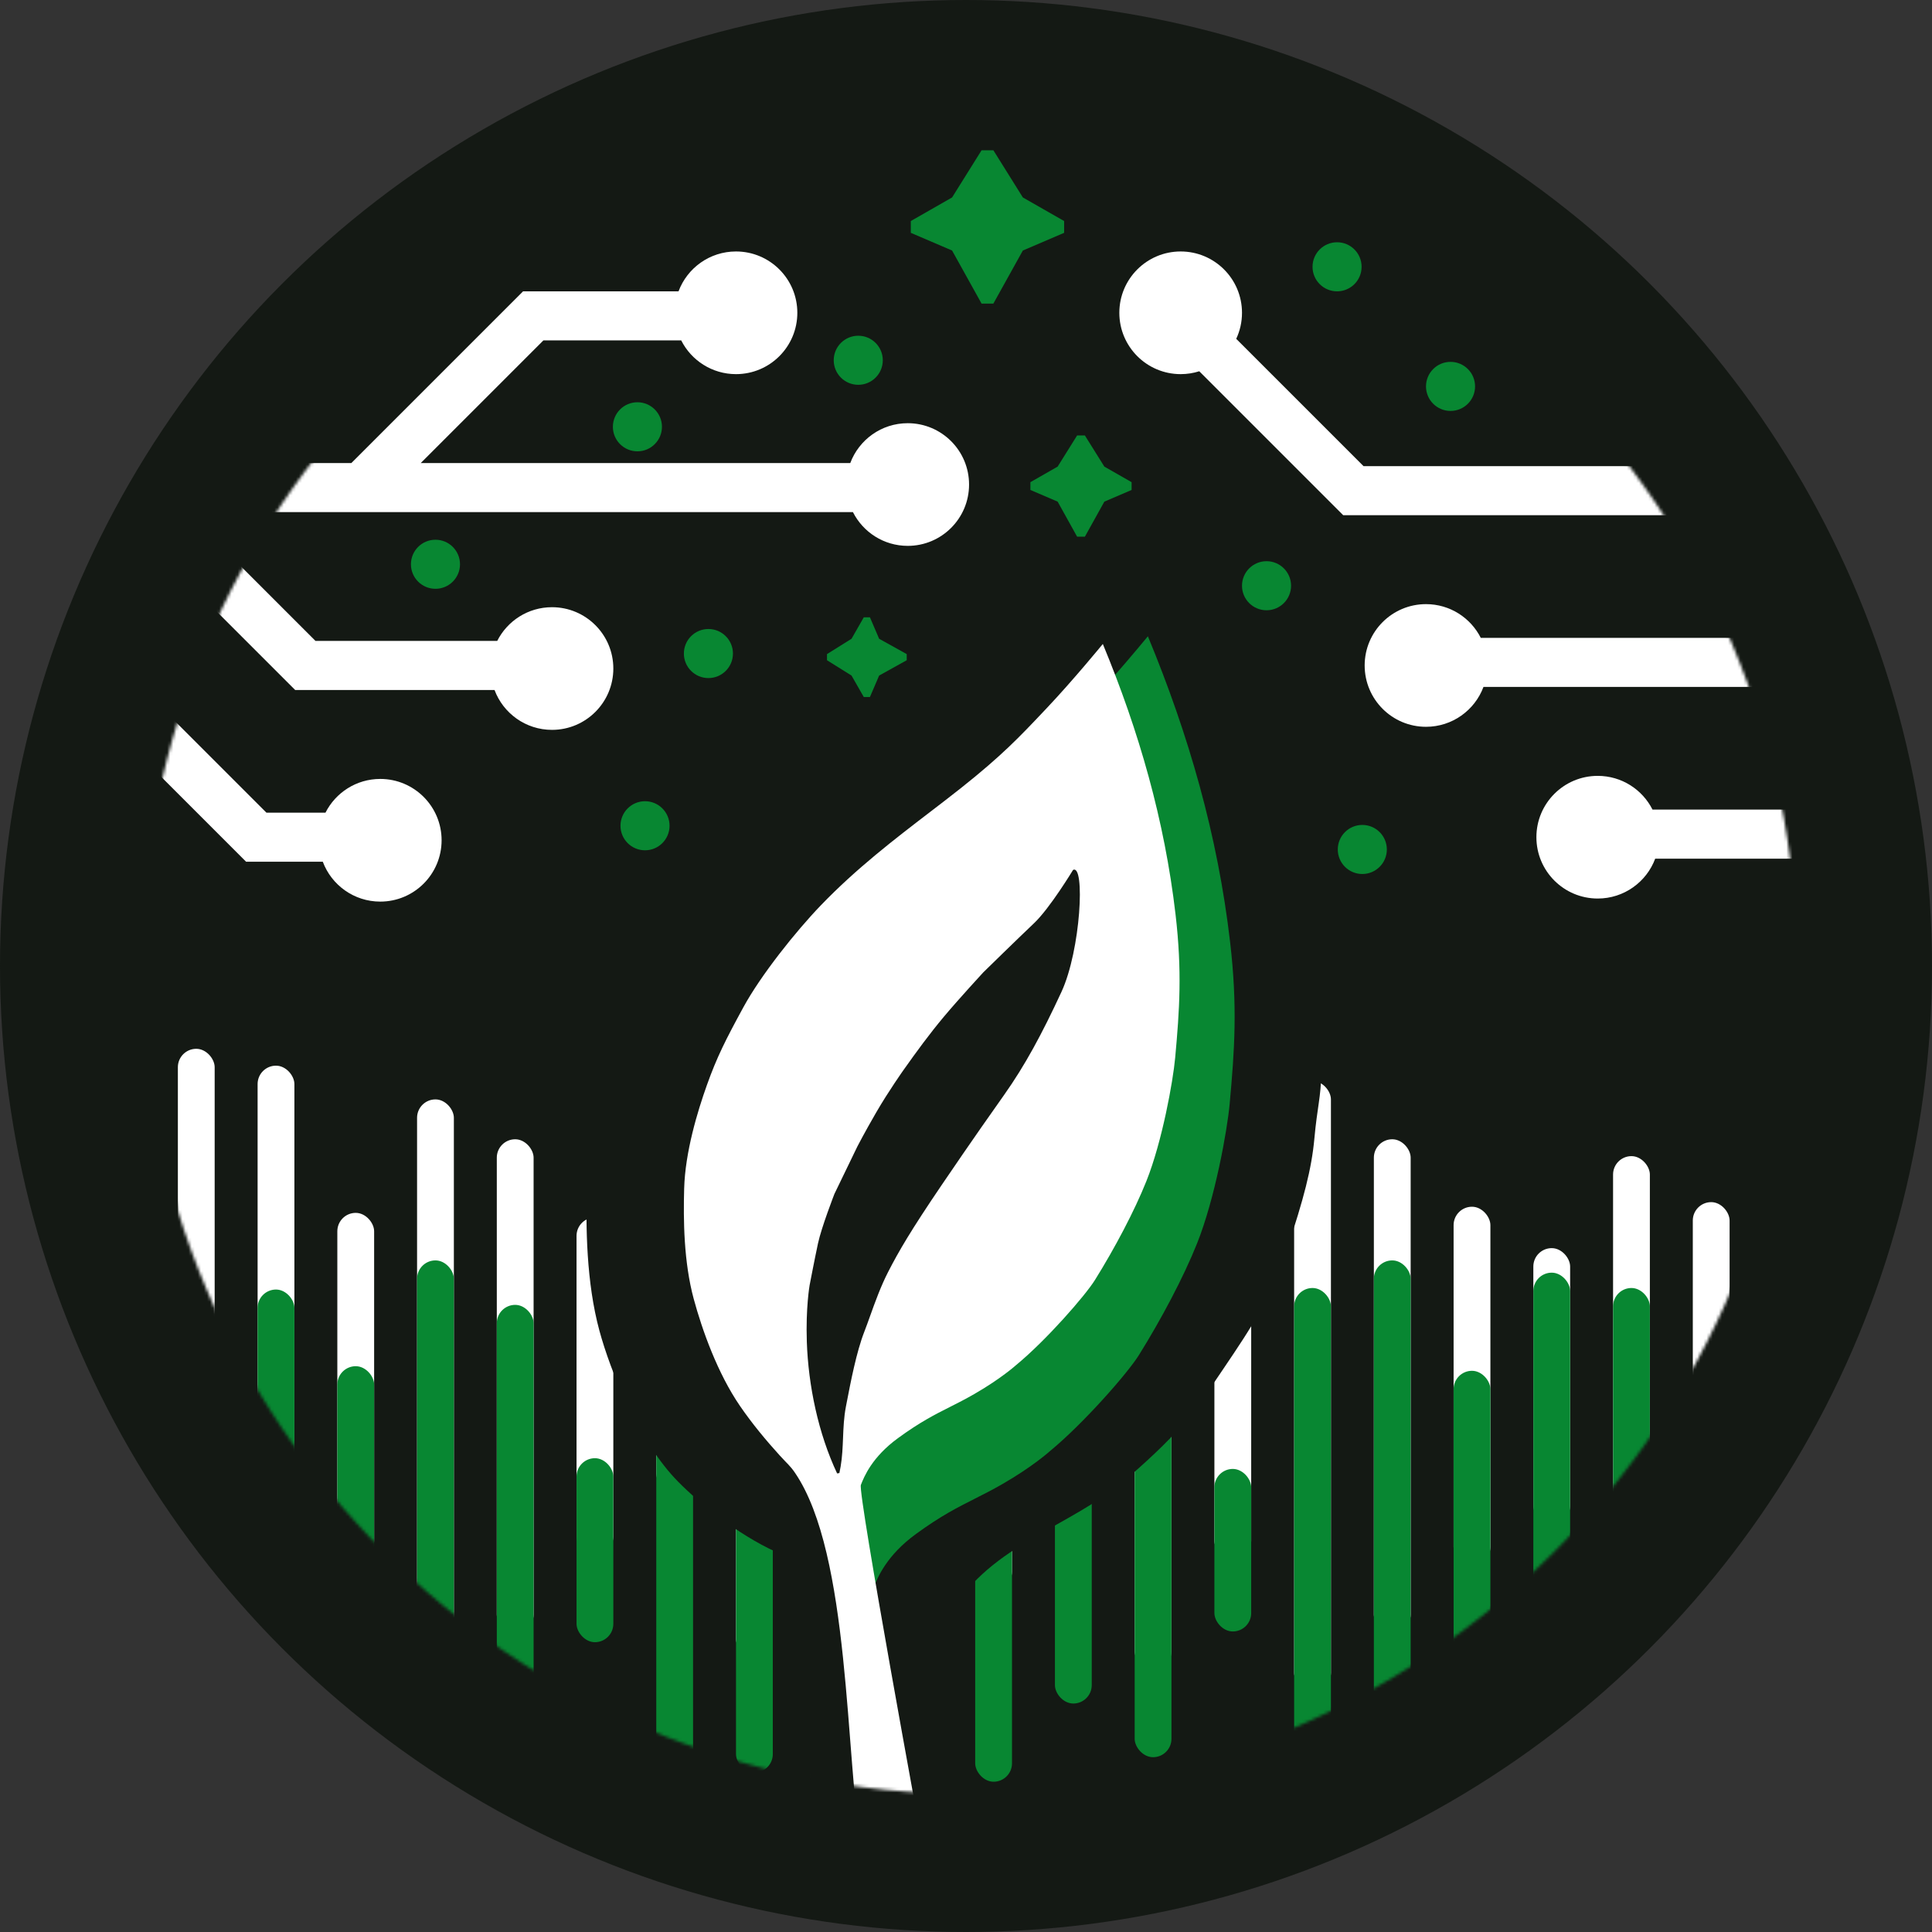 <svg width="630" height="630" viewBox="0 0 630 630" fill="none" xmlns="http://www.w3.org/2000/svg">
<rect x="0" y="0" width="630" height="630" fill="#333333" stroke="none"/>
<circle cx="315" cy="315" r="315" fill="#141914"/>
<mask id="mask0_10_599" style="mask-type:alpha" maskUnits="userSpaceOnUse" x="46" y="45" width="540" height="540">
<circle cx="316" cy="315" r="270" fill="white"/>
</mask>
<g mask="url(#mask0_10_599)">
<path d="M86.881 265L45.598 223.717L34.284 235.03L80.252 280.998L80.254 280.996V281L105.259 281C108.096 288.593 115.417 294 124 294C135.045 294 144 285.046 144 274C144 262.954 135.045 254 124 254C116.191 254 109.428 258.475 106.134 265L86.881 265Z" fill="white"/>
<path d="M102.881 209L62.705 168.823L51.391 180.137L96.26 225.006L96.266 225L161.259 225C164.096 232.593 171.417 238 180 238C191.046 238 200 229.046 200 218C200 206.954 191.046 198 180 198C172.191 198 165.428 202.475 162.134 209L102.881 209Z" fill="white"/>
<path d="M278.134 167L70.69 167L70.69 151H114.568L170.569 95L170.584 95.016V95L221.259 95C224.097 87.406 231.417 82 240 82C251.046 82 260 90.954 260 102C260 113.046 251.046 122 240 122C232.192 122 225.428 117.525 222.135 111L177.196 111L137.196 151L277.259 151C280.097 143.407 287.417 138 296 138C307.046 138 316 146.954 316 158C316 169.046 307.046 178 296 178C288.191 178 281.428 173.525 278.134 167Z" fill="white"/>
<path d="M538.865 264C535.572 257.475 528.809 253 521 253C509.954 253 501 261.954 501 273C501 284.046 509.954 293 521 293C529.583 293 536.904 287.593 539.741 280H597.748V264H538.865Z" fill="white"/>
<path d="M482.865 208C479.572 201.475 472.809 197 465 197C453.954 197 445 205.954 445 217C445 228.046 453.954 237 465 237C473.583 237 480.904 231.593 483.741 224H586V208H482.865Z" fill="white"/>
<path d="M405 102C405 90.954 396.046 82 385 82C373.954 82 365 90.954 365 102C365 113.046 373.954 122 385 122C387.114 122 389.151 121.672 391.064 121.064L438 168L564.522 168V152H444.627L403.115 110.488C404.324 107.911 405 105.034 405 102Z" fill="white"/>
<rect x="58" y="342" width="12" height="220" rx="6" fill="white"/>
<rect x="84" y="347.5" width="12" height="209" rx="6" fill="white"/>
<rect x="110" y="395.5" width="12" height="113" rx="6" fill="white"/>
<rect x="136" y="358.5" width="12" height="187" rx="6" fill="white"/>
<rect x="162" y="371.5" width="12" height="161" rx="6" fill="white"/>
<rect x="188" y="397" width="12" height="110" rx="6" fill="white"/>
<rect x="214" y="417.5" width="12" height="69" rx="6" fill="white"/>
<rect x="240" y="363.5" width="12" height="177" rx="6" fill="white"/>
<rect x="266" y="378.5" width="12" height="147" rx="6" fill="white"/>
<rect x="292" y="396.5" width="12" height="111" rx="6" fill="white"/>
<rect x="318" y="385.5" width="12" height="133" rx="6" fill="white"/>
<rect x="344" y="427.5" width="12" height="49" rx="6" fill="white"/>
<rect x="370" y="359.5" width="12" height="185" rx="6" fill="white"/>
<rect x="396" y="395.5" width="12" height="113" rx="6" fill="white"/>
<rect x="422" y="352.5" width="12" height="199" rx="6" fill="white"/>
<rect x="448" y="371.5" width="12" height="161" rx="6" fill="white"/>
<rect x="474" y="393.5" width="12" height="117" rx="6" fill="white"/>
<rect x="500" y="407" width="12" height="90" rx="6" fill="white"/>
<rect x="526" y="377" width="12" height="150" rx="6" fill="white"/>
<rect x="552" y="392" width="12" height="120" rx="6" fill="white"/>
<rect x="84" y="420.5" width="12" height="170" rx="6" fill="#088732"/>
<rect x="110" y="445.5" width="12" height="120" rx="6" fill="#088732"/>
<rect x="136" y="411" width="12" height="189" rx="6" fill="#088732"/>
<rect x="162" y="425.5" width="12" height="160" rx="6" fill="#088732"/>
<rect x="188" y="475.5" width="12" height="60" rx="6" fill="#088732"/>
<rect x="214" y="420" width="12" height="171" rx="6" fill="#088732"/>
<rect x="240" y="433" width="12" height="145" rx="6" fill="#088732"/>
<rect x="266" y="469" width="12" height="73" rx="6" fill="#088732"/>
<rect x="292" y="415" width="12" height="181" rx="6" fill="#088732"/>
<rect x="318" y="430" width="12" height="151" rx="6" fill="#088732"/>
<rect x="344" y="455.5" width="12" height="100" rx="6" fill="#088732"/>
<rect x="370" y="438" width="12" height="135" rx="6" fill="#088732"/>
<rect x="396" y="479" width="12" height="53" rx="6" fill="#088732"/>
<rect x="422" y="420" width="12" height="171" rx="6" fill="#088732"/>
<rect x="448" y="411" width="12" height="189" rx="6" fill="#088732"/>
<rect x="474" y="447" width="12" height="117" rx="6" fill="#088732"/>
<rect x="500" y="415" width="12" height="181" rx="6" fill="#088732"/>
<rect x="526" y="420" width="12" height="171" rx="6" fill="#088732"/>
<rect x="552" y="455.5" width="12" height="100" rx="6" fill="#088732"/>
<rect x="578" y="485.5" width="12" height="40" rx="6" fill="#088732"/>
<path fill-rule="evenodd" clip-rule="evenodd" d="M221.202 483.237C228.095 490.203 240.295 500.221 253.002 506.044C264.036 511.1 262.33 617.195 270.983 611.176C271.993 610.665 311.743 625.161 315.832 603.505C320.624 578.122 307.057 550.001 310.159 525.85C323.047 503.499 349.214 498.027 367.595 482.04C385.976 466.052 389.696 459.998 399.008 446.231C408.32 432.464 414.364 423.314 419.721 407.18C425.078 391.046 427.69 381.28 428.612 371.166C430.483 350.644 433.327 359.2 426.902 297.906C420.476 236.612 385.177 191.758 369.744 154.489C369.744 154.489 357.136 169.921 345.909 181.797C345.488 182.242 345.073 182.682 344.662 183.116C334.121 194.274 326.733 202.094 309.32 215.933C305.075 219.306 300.621 222.721 296.036 226.237C281.077 237.706 264.712 250.253 249.597 265.973C238.903 277.094 224.023 295.798 216.595 309.452C209.029 323.357 205.327 330.667 201.058 342.642C197.026 353.951 191.802 371.248 191.371 386.779C191 400.117 191.185 418.118 195.448 433.872C199.052 447.194 208.323 470.222 221.202 483.237Z" fill="#141914"/>
<path d="M295.387 582.174C289.743 550.327 284.402 518.959 284.983 517.466C286.18 514.395 289.094 507.203 298.678 500.216C306.812 494.286 312.204 491.566 317.817 488.735C320.656 487.303 323.551 485.843 326.885 483.924C336.814 478.213 342.281 473.264 342.281 473.264C353.401 464.122 367.754 447.693 371.357 441.916C378.662 430.207 385.949 416.486 390.368 405.41C396.172 390.86 400.17 368.758 400.971 360.02C402.597 342.291 403.553 328.133 401.128 307.244C397.091 272.466 387.656 239.669 374.307 207.478C374.307 207.478 369.193 213.724 362.848 220.956L364.455 226.41L372.949 252.349L380.873 298.677L381.936 316.756L381.533 338.13L378.822 357.87L373.972 376.961L368.446 392.109L363.232 403.146L357.681 412.212L347.059 427.217L335.931 439.266L320.691 451.003L291.004 467.24L282.307 474.713C281.299 479.129 280.438 483.587 279.697 487.425L279.587 487.994L292.733 584.122L295.387 582.174Z" fill="#088732"/>
<path fill-rule="evenodd" clip-rule="evenodd" d="M241.318 458.491C245.371 464.392 249.832 469.717 254.209 474.548C256.827 477.437 257.613 477.88 259.248 480.28C277.363 506.874 275.574 572.769 281.067 604.886L300.781 601.514C300.781 601.514 279.662 486.934 280.719 484.217C281.776 481.5 284.351 475.138 292.82 468.959C300.008 463.714 304.773 461.308 309.733 458.804C312.242 457.538 314.8 456.247 317.747 454.55C326.521 449.498 331.352 445.121 331.352 445.121C341.179 437.035 353.861 422.503 357.046 417.393C363.5 407.035 369.938 394.897 373.842 385.099C378.97 372.228 382.499 352.675 383.206 344.946C384.641 329.261 385.483 316.736 383.337 298.255C379.764 267.488 371.42 238.471 359.617 209.991C359.617 209.991 349.968 221.786 341.375 230.865C341.053 231.205 340.735 231.541 340.421 231.873C332.354 240.402 326.7 246.38 313.374 256.959C310.125 259.538 306.717 262.148 303.208 264.836C291.76 273.604 279.236 283.195 267.668 295.212C259.484 303.713 248.095 318.01 242.409 328.446C236.618 339.074 233.784 344.661 230.516 353.814C227.429 362.458 223.429 375.678 223.097 387.548C222.811 397.742 222.95 411.499 226.209 423.538C228.965 433.719 233.991 447.824 241.318 458.491ZM273.709 480.343C273.778 479.987 273.848 479.627 273.912 479.299C274.002 478.834 274.08 478.434 274.124 478.202C274.653 475.073 274.778 471.982 274.903 468.89C275.04 465.506 275.177 462.119 275.843 458.673C275.908 458.335 275.974 457.99 276.042 457.639C277.424 450.472 279.277 440.858 281.822 434.317C282.428 432.76 283.046 431.034 283.701 429.207C285.332 424.658 287.187 419.481 289.63 414.72C293.054 408.047 296.971 401.29 307.1 386.369C317.23 371.448 324.584 361.059 327.444 357.019C334.236 347.424 339.772 337.157 346.114 323.469C352.456 309.782 353.893 281.549 349.902 283.683C349.902 283.683 342.392 296.128 337.152 301.082C331.913 306.036 320.616 317.099 320.616 317.099C320.616 317.099 312.676 325.71 307.854 331.456C303.125 337.09 298.858 342.94 294.611 348.939C294.611 348.939 289.709 355.864 285.792 362.621C281.875 369.378 279.592 373.827 279.592 373.827L272.096 389.312C272.096 389.312 267.867 400.181 266.739 405.446C265.611 410.712 264.002 419.103 264.002 419.103C264.002 419.103 262.718 426.425 263.094 437.52C263.579 451.839 266.83 467.425 272.976 480.469L273.709 480.343Z" fill="white"/>
<path d="M452.232 277C452.232 281.418 448.651 285 444.232 285C439.814 285 436.232 281.418 436.232 277C436.232 272.582 439.814 269 444.232 269C448.651 269 452.232 272.582 452.232 277Z" fill="#088732"/>
<path d="M239.004 213.11C239.004 217.528 235.423 221.11 231.004 221.11C226.586 221.11 223.004 217.528 223.004 213.11C223.004 208.691 226.586 205.11 231.004 205.11C235.423 205.11 239.004 208.691 239.004 213.11Z" fill="#088732"/>
<circle cx="413" cy="191" r="8" transform="rotate(90 413 191)" fill="#088732"/>
<circle cx="210.332" cy="269.268" r="8" fill="#088732"/>
<path d="M150 184C150 188.418 146.418 192 142 192C137.582 192 134 188.418 134 184C134 179.582 137.582 176 142 176C146.418 176 150 179.582 150 184Z" fill="#088732"/>
<circle cx="473" cy="126" r="8" fill="#088732"/>
<circle cx="207.854" cy="139.172" r="8" fill="#088732"/>
<circle cx="436" cy="87" r="8" fill="#088732"/>
<circle cx="279.868" cy="117.479" r="8" fill="#088732"/>
<path d="M269.671 215.294V213.294L277.671 208.294L281.671 201.294H283.671L286.671 208.294L295.671 213.294V215.294L286.671 220.294L283.671 227.294H281.671L277.671 220.294L269.671 215.294Z" fill="#088732"/>
<path d="M353.769 142H351.231L344.885 152.154L336 157.231V159.769L344.885 163.577L351.231 175H353.769L360.115 163.577L369 159.769V157.231L360.115 152.154L353.769 142Z" fill="#088732"/>
<path d="M323.923 49H320.077L310.462 64.385L297 72.077V75.923L310.462 81.692L320.077 99H323.923L333.538 81.692L347 75.923V72.077L333.538 64.385L323.923 49Z" fill="#088732"/>
</g>
</svg>
